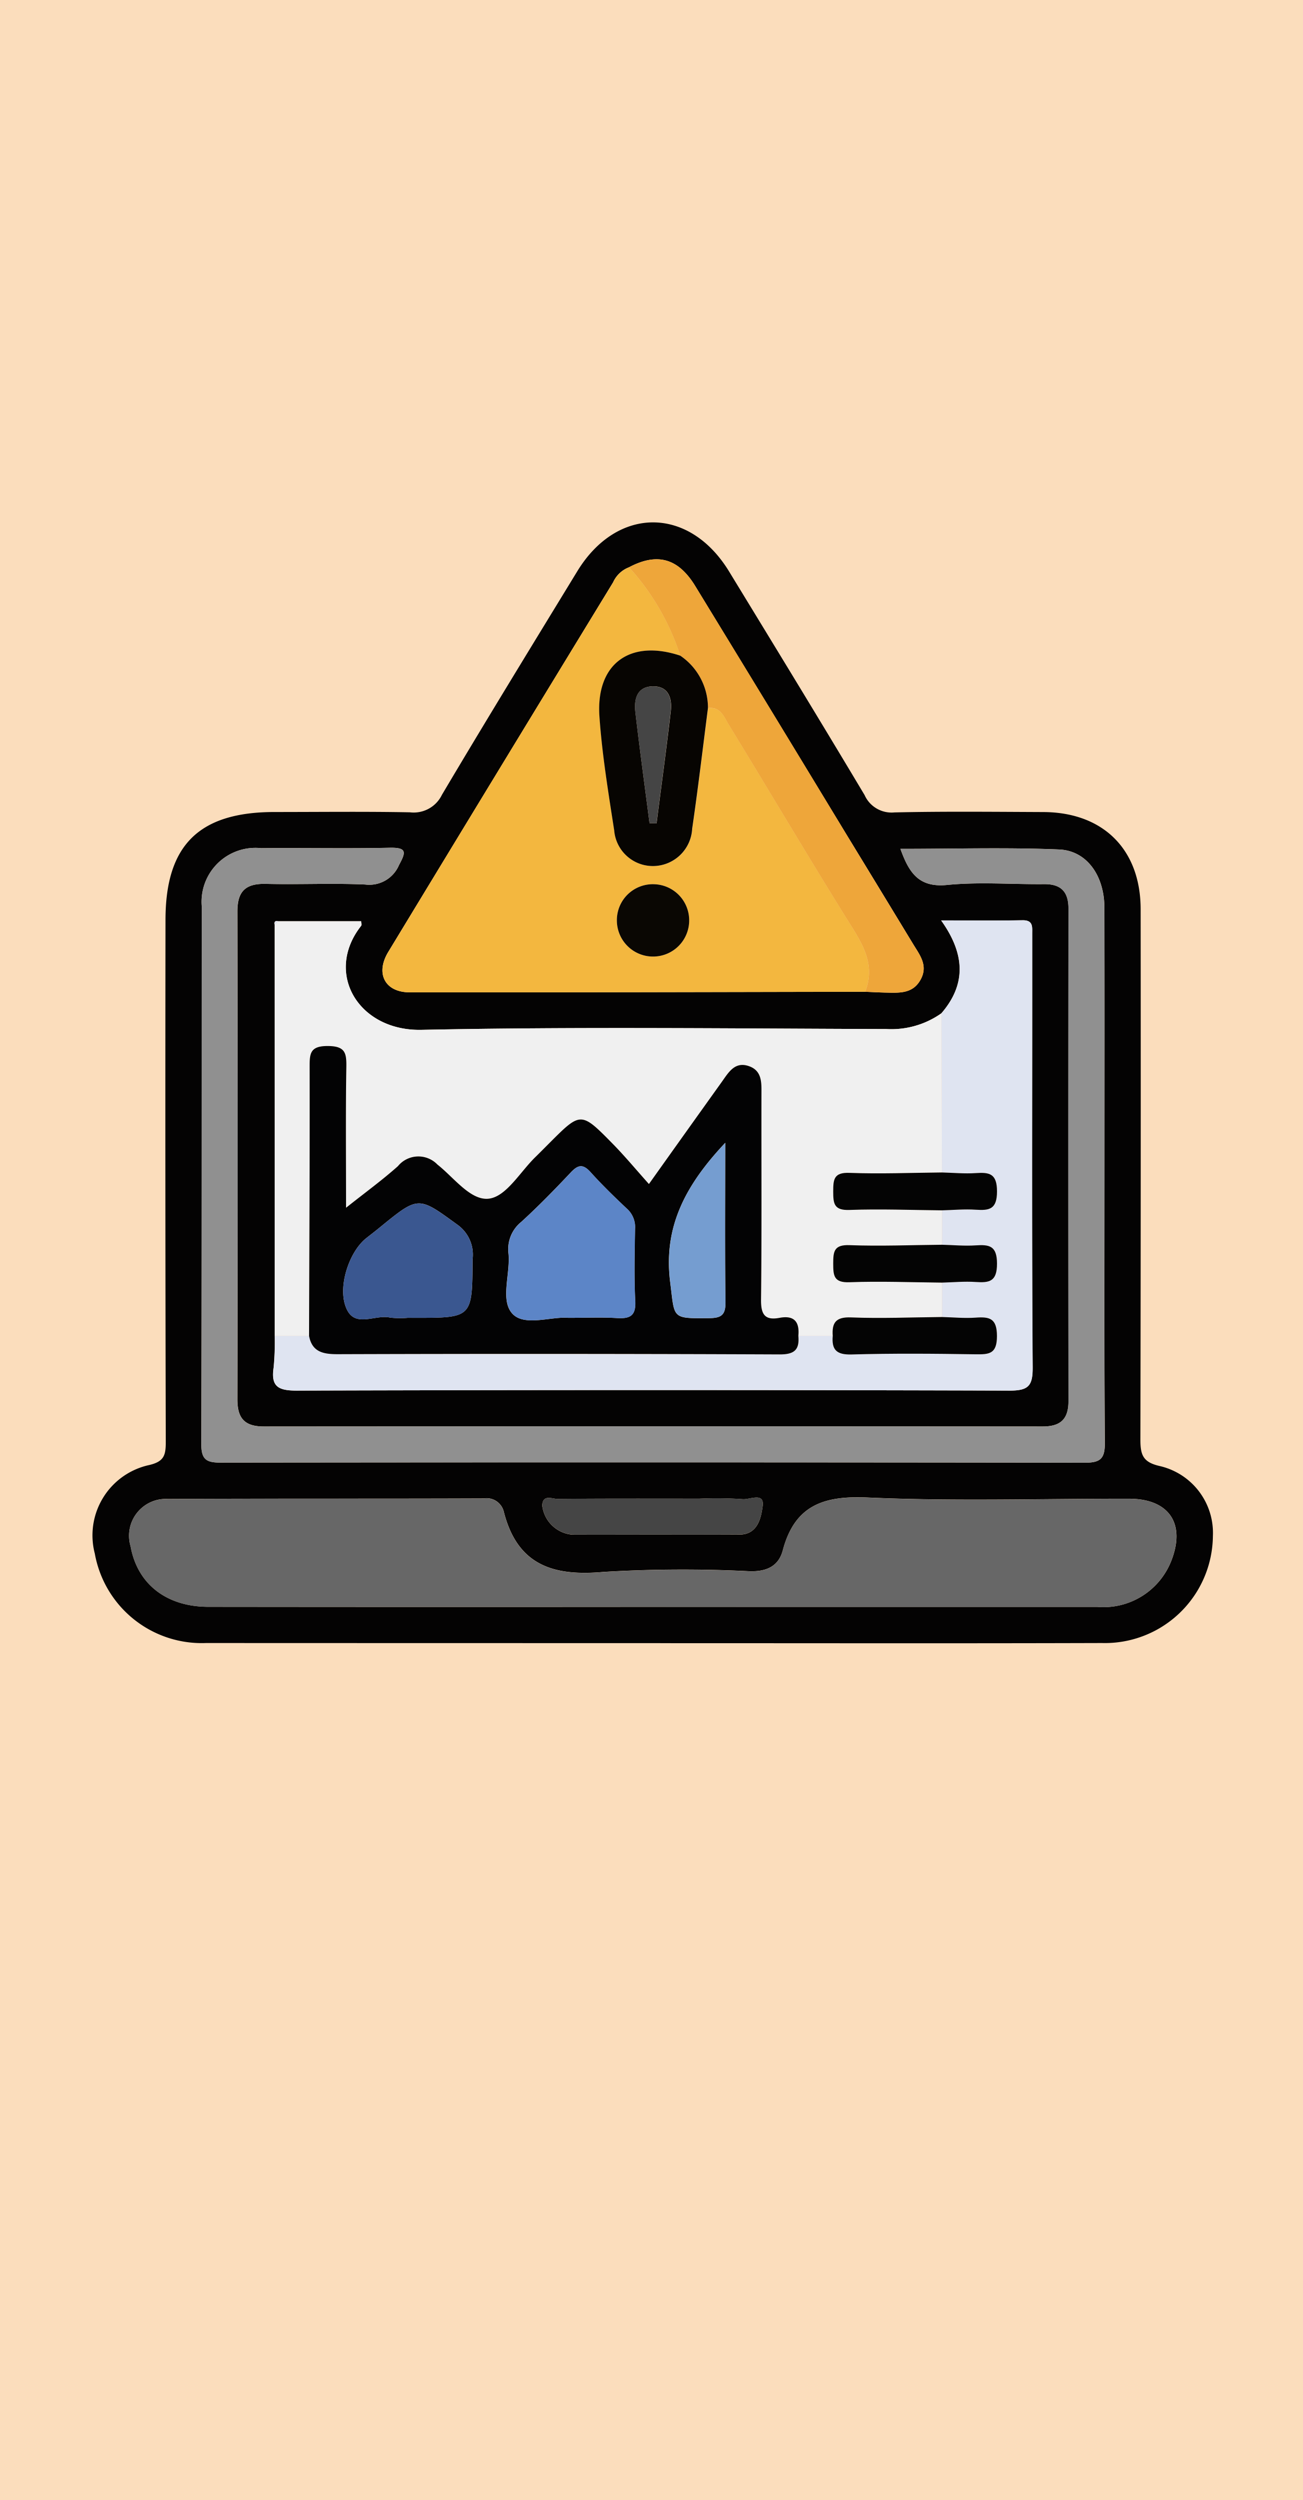 <svg xmlns="http://www.w3.org/2000/svg" width="85" height="163" viewBox="0 0 85 163">
  <g id="Grupo_947546" data-name="Grupo 947546" transform="translate(-180 -745)">
    <g id="Grupo_946107" data-name="Grupo 946107" transform="translate(0 -95)">
      <rect id="Rectángulo_340934" data-name="Rectángulo 340934" width="85" height="163" transform="translate(180 840)" fill="#fbddbc"/>
    </g>
    <g id="Grupo_879867" data-name="Grupo 879867" transform="translate(180 773)">
      <rect id="Rectángulo_297818" data-name="Rectángulo 297818" width="85" height="85" fill="none"/>
      <g id="Grupo_879868" data-name="Grupo 879868" transform="translate(6.077 6.055)">
        <path id="Trazado_602031" data-name="Trazado 602031" d="M861.815-14.643q-14.573,0-29.146-.006a7.085,7.085,0,0,1-7.254-5.832,4.691,4.691,0,0,1,3.5-5.762c1.037-.229,1.131-.658,1.129-1.544q-.042-17-.018-34c0-4.883,2.184-7.041,7.115-7.043,2.944,0,5.889-.037,8.832.02a2.045,2.045,0,0,0,2.088-1.145c2.9-4.888,5.87-9.729,8.832-14.578,2.6-4.25,7.3-4.238,9.9.024,2.96,4.85,5.926,9.7,8.837,14.574a1.93,1.93,0,0,0,1.949,1.132c3.237-.074,6.476-.038,9.715-.024,3.9.017,6.341,2.435,6.345,6.333q.018,17.3-.016,34.593c0,1.017.182,1.476,1.3,1.722a4.473,4.473,0,0,1,3.429,4.56,7.048,7.048,0,0,1-7.235,6.97c-9.372.029-18.744.01-28.116.01Zm-1.551-70.144a1.863,1.863,0,0,0-1.041.982q-7.348,12.043-14.669,24.1c-.852,1.408-.209,2.629,1.4,2.631,9.9.011,19.806-.02,29.709-.038.44.019.879.046,1.319.054.885.016,1.8.1,2.315-.87.485-.912-.078-1.593-.505-2.3q-2.132-3.518-4.278-7.027-4.964-8.157-9.933-16.311C863.462-85.395,862.089-85.751,860.264-84.787ZM837.147-34.673a17.016,17.016,0,0,1-.069,2.054c-.186,1.239.286,1.515,1.5,1.512q23.257-.069,46.514,0c1.247,0,1.51-.326,1.5-1.53-.058-8.194-.03-16.388-.03-24.582,0-1.227,0-2.453,0-3.68,0-.447.064-.885-.632-.874-1.693.028-3.387.009-5.31.009,1.548,2.164,1.669,4.146.014,6.061a5.672,5.672,0,0,1-3.592,1.023c-10.106-.029-20.215-.158-30.316.053-4.117.086-6.364-3.7-3.942-6.78.045-.057.006-.179.006-.3h-5.415q-.3-.071-.232.231Q837.148-48.075,837.147-34.673Zm24.525,17.667q14.57,0,29.139,0a4.751,4.751,0,0,0,4.808-2.952c.984-2.444-.1-4.091-2.725-4.1-5.69-.01-11.389.177-17.068-.079-2.885-.13-4.754.52-5.53,3.439-.273,1.028-1.036,1.391-2.134,1.37a86.115,86.115,0,0,0-9.56.042c-3.293.3-5.611-.447-6.5-3.9a1.156,1.156,0,0,0-1.311-.892c-6.868.028-13.736,0-20.6.036a2.4,2.4,0,0,0-2.443,3.08c.44,2.456,2.327,3.948,5.085,3.951Q847.25-16.994,861.672-17.007Zm16.295-49.421c.56,1.547,1.187,2.537,3.047,2.352,2.089-.208,4.215-.033,6.325-.053,1.115-.011,1.6.5,1.594,1.611q-.016,16.044,0,32.09c0,1.2-.531,1.661-1.7,1.66q-25.392-.019-50.783,0c-1.27,0-1.736-.539-1.733-1.778q.032-15.9,0-31.8c0-1.354.568-1.83,1.866-1.8,2.158.053,4.32-.054,6.475.042a2.1,2.1,0,0,0,2.2-1.265c.452-.831.543-1.157-.61-1.132-2.8.06-5.593,0-8.39.025a3.516,3.516,0,0,0-3.862,3.83c-.016,11.678,0,23.356-.032,35.033,0,1.014.35,1.2,1.265,1.2q28.188-.034,56.376.006c1.044,0,1.307-.293,1.3-1.315-.047-6.133-.023-12.266-.023-18.4,0-5.5.009-10.991-.007-16.486-.006-2.067-1.138-3.7-2.951-3.781C884.913-66.532,881.5-66.428,877.967-66.428Zm-16.235,44.71c1.913,0,3.825.009,5.738,0,1.218-.008,1.414-1.139,1.512-1.858.128-.94-.861-.4-1.321-.454a24.414,24.414,0,0,0-2.792-.032c-3.09,0-6.179-.013-9.268.018-.344,0-.969-.324-1,.431a2.159,2.159,0,0,0,1.983,1.9C858.3-21.709,860.016-21.716,861.732-21.717Z" transform="translate(-825.307 87.717)" fill="#040303"/>
        <path id="Trazado_602032" data-name="Trazado 602032" d="M865.722.549h5.415c0,.122.039.245-.006.3-2.423,3.076-.176,6.866,3.942,6.78,10.1-.211,20.21-.082,30.316-.053a5.671,5.671,0,0,0,3.591-1.023q.018,5.187.036,10.374c-2.008.018-4.018.1-6.022.025-1.024-.039-1.069.416-1.069,1.208s.045,1.248,1.069,1.208c2-.077,4.014.008,6.022.026V21.64c-2.008.018-4.018.1-6.022.025-1.024-.039-1.069.416-1.069,1.208s.045,1.248,1.069,1.208c2-.077,4.014.008,6.022.025v2.245c-1.977.018-3.956.1-5.929.025-.993-.04-1.256.348-1.193,1.206h-2.244c.086-.907-.256-1.363-1.226-1.179s-1.217-.231-1.206-1.187c.051-4.461.018-8.923.027-13.384,0-.753.053-1.543-.828-1.843-.909-.31-1.315.411-1.743,1.009-1.532,2.141-3.059,4.285-4.769,6.681-.861-.961-1.581-1.829-2.368-2.63-2.064-2.1-2.076-2.087-4.106-.059-.312.312-.621.627-.937.935-.981.956-1.864,2.518-2.973,2.7-1.217.2-2.321-1.358-3.414-2.217a1.723,1.723,0,0,0-2.575.105c-1.024.914-2.141,1.724-3.385,2.713,0-3.28-.03-6.222.018-9.163.015-.915-.057-1.378-1.207-1.383-1.182-.005-1.188.517-1.186,1.4.012,5.833-.02,11.666-.038,17.5h-2.245q0-13.4,0-26.8Z" transform="translate(-853.648 25.461)" fill="#f0f0f0"/>
        <path id="Trazado_602033" data-name="Trazado 602033" d="M867.364,135.14q-14.422,0-28.844,0c-2.757,0-4.644-1.5-5.085-3.951a2.4,2.4,0,0,1,2.443-3.08c6.867-.039,13.735-.008,20.6-.036a1.156,1.156,0,0,1,1.311.892c.892,3.452,3.209,4.2,6.5,3.9a86.116,86.116,0,0,1,9.56-.042c1.1.021,1.861-.342,2.134-1.37.776-2.92,2.645-3.569,5.53-3.439,5.679.256,11.377.069,17.068.079,2.623,0,3.708,1.652,2.725,4.1a4.751,4.751,0,0,1-4.808,2.952Q881.933,135.149,867.364,135.14Z" transform="translate(-830.998 -64.429)" fill="#676767"/>
        <path id="Trazado_602034" data-name="Trazado 602034" d="M920.833-50.095c-9.9.017-19.805.049-29.708.038-1.614,0-2.257-1.223-1.4-2.631q7.307-12.067,14.669-24.1a1.862,1.862,0,0,1,1.041-.982,15.784,15.784,0,0,1,3.342,5.762c-3.279-1.088-5.51.521-5.27,3.963.173,2.486.582,4.96.963,7.427a2.53,2.53,0,0,0,2.586,2.326,2.565,2.565,0,0,0,2.5-2.433c.384-2.616.69-5.242,1.03-7.864.842-.1,1.068.611,1.377,1.116,2.578,4.212,5.09,8.464,7.7,12.657C920.577-53.338,921.563-51.952,920.833-50.095Zm-11.479-4.649a2.353,2.353,0,0,0-2.279-2.364,2.344,2.344,0,0,0-2.438,2.349,2.358,2.358,0,0,0,2.424,2.367A2.354,2.354,0,0,0,909.354-54.744Z" transform="translate(-870.473 80.703)" fill="#f3b73f"/>
        <path id="Trazado_602035" data-name="Trazado 602035" d="M894.848-15.629c3.529,0,6.946-.1,10.352.042,1.813.078,2.945,1.714,2.951,3.781.017,5.5.007,10.991.007,16.486,0,6.134-.024,12.267.023,18.4.008,1.021-.255,1.316-1.3,1.315q-28.188-.048-56.376-.006c-.915,0-1.268-.182-1.265-1.2.037-11.678.016-23.355.032-35.033a3.516,3.516,0,0,1,3.862-3.83c2.8-.023,5.594.034,8.39-.025,1.153-.025,1.062.3.61,1.132a2.1,2.1,0,0,1-2.2,1.265c-2.155-.1-4.318.01-6.475-.042-1.3-.032-1.869.444-1.866,1.8q.042,15.9,0,31.8c0,1.239.464,1.78,1.733,1.778q25.391-.026,50.783,0c1.169,0,1.7-.463,1.7-1.66q-.023-16.045,0-32.09c0-1.108-.48-1.621-1.594-1.611-2.11.02-4.236-.155-6.325.053C896.036-13.092,895.408-14.081,894.848-15.629Z" transform="translate(-842.188 36.918)" fill="#909090"/>
        <path id="Trazado_602036" data-name="Trazado 602036" d="M908.757,16.774q-.018-5.187-.036-10.374c1.655-1.915,1.534-3.9-.014-6.061,1.923,0,3.617.019,5.31-.009.7-.011.633.427.632.874,0,1.226,0,2.453,0,3.68,0,8.194-.027,16.389.03,24.582.008,1.2-.255,1.534-1.5,1.53q-23.257-.072-46.514,0c-1.218,0-1.69-.273-1.5-1.512a16.991,16.991,0,0,0,.069-2.054h2.245c.2,1.062.942,1.193,1.865,1.192q14.413-.026,28.827.015c.975,0,1.306-.306,1.225-1.207h2.244c-.08.9.245,1.237,1.225,1.209,2.693-.077,5.391-.054,8.086-.011.889.014,1.4-.012,1.4-1.19,0-1.158-.48-1.263-1.389-1.2-.729.052-1.466-.022-2.2-.04V23.954c.733-.018,1.469-.09,2.2-.041.9.062,1.392-.029,1.392-1.193s-.49-1.255-1.392-1.193c-.728.05-1.465-.023-2.2-.041V19.242c.733-.018,1.469-.09,2.2-.041.9.062,1.392-.029,1.392-1.193s-.49-1.255-1.392-1.193C910.226,16.865,909.49,16.792,908.757,16.774Z" transform="translate(-853.388 25.615)" fill="#dfe4f1"/>
        <path id="Trazado_602037" data-name="Trazado 602037" d="M959.34-51.341c.73-1.857-.256-3.243-1.177-4.724-2.609-4.192-5.122-8.445-7.7-12.657-.309-.5-.535-1.221-1.377-1.116a4.109,4.109,0,0,0-1.807-3.419,15.783,15.783,0,0,0-3.342-5.762c1.825-.964,3.2-.608,4.321,1.224q4.99,8.141,9.933,16.311,2.138,3.514,4.278,7.027c.427.7.99,1.386.505,2.3-.517.973-1.43.886-2.315.87C960.22-51.3,959.78-51.323,959.34-51.341Z" transform="translate(-908.98 81.949)" fill="#eea63a"/>
        <path id="Trazado_602038" data-name="Trazado 602038" d="M931.847,130.465c-1.716,0-3.433.008-5.149,0a2.159,2.159,0,0,1-1.983-1.9c.032-.755.657-.428,1-.431,3.089-.031,6.179-.018,9.269-.018a24.411,24.411,0,0,1,2.792.032c.46.053,1.449-.486,1.321.454-.1.718-.294,1.85-1.512,1.858C935.672,130.473,933.76,130.464,931.847,130.465Z" transform="translate(-895.421 -64.464)" fill="#454545"/>
        <path id="Trazado_602039" data-name="Trazado 602039" d="M865.7.517l-.232.231Q865.394.446,865.7.517Z" transform="translate(-853.622 25.493)" fill="#dfe4f1"/>
        <path id="Trazado_602040" data-name="Trazado 602040" d="M905.024,47.057c.081.9-.25,1.211-1.225,1.207q-14.414-.063-28.828-.015c-.922,0-1.666-.13-1.865-1.192.018-5.833.05-11.666.038-17.5,0-.884,0-1.406,1.186-1.4,1.15.005,1.222.467,1.207,1.383-.048,2.941-.018,5.883-.018,9.163,1.244-.989,2.361-1.8,3.385-2.713a1.723,1.723,0,0,1,2.575-.105c1.093.859,2.2,2.417,3.414,2.217,1.109-.182,1.993-1.744,2.973-2.7.316-.308.625-.623.937-.935,2.03-2.029,2.042-2.04,4.106.059.787.8,1.507,1.669,2.368,2.63,1.709-2.4,3.237-4.541,4.769-6.681.428-.6.834-1.319,1.743-1.009.881.3.83,1.089.828,1.843-.009,4.461.024,8.923-.027,13.384-.011.955.24,1.369,1.207,1.187S905.111,46.15,905.024,47.057ZM890.01,45.879c1.212,0,2.2-.045,3.174.014.845.051,1.252-.133,1.2-1.109-.082-1.566-.038-3.141-.014-4.711a1.6,1.6,0,0,0-.518-1.3c-.822-.774-1.634-1.561-2.389-2.4-.5-.552-.821-.467-1.29.031-1.043,1.106-2.108,2.2-3.23,3.223a2.28,2.28,0,0,0-.829,2.06c.132,1.351-.575,3.1.291,3.959C887.2,46.442,888.928,45.783,890.01,45.879Zm-10.457,0h.441c3.777,0,3.758,0,3.779-3.815a2.389,2.389,0,0,0-.98-2.252c-2.562-1.862-2.532-1.9-5.037.142-.3.248-.612.487-.919.729-1.157.911-1.943,3.347-1.241,4.7.583,1.127,1.851.268,2.787.478A5.463,5.463,0,0,0,879.554,45.877Zm20.7-11.41c-2.549,2.709-4.061,5.443-3.588,9.11.3,2.346.057,2.344,2.505,2.323.8-.007,1.114-.174,1.1-1.048C900.226,41.475,900.255,38.1,900.255,34.467Z" transform="translate(-859.022 5.987)" fill="#030304"/>
        <path id="Trazado_602041" data-name="Trazado 602041" d="M996.234,56.134c.733.018,1.469.09,2.2.041.9-.062,1.392.029,1.392,1.193s-.49,1.255-1.392,1.193c-.728-.05-1.465.022-2.2.041-2.008-.018-4.018-.1-6.022-.026-1.024.04-1.069-.416-1.069-1.208s.045-1.248,1.069-1.208C992.216,56.237,994.226,56.152,996.234,56.134Z" transform="translate(-940.865 -13.745)" fill="#040404"/>
        <path id="Trazado_602042" data-name="Trazado 602042" d="M996.234,72.125c.733.018,1.469.09,2.2.041.9-.062,1.392.029,1.392,1.193s-.49,1.255-1.392,1.193c-.728-.05-1.465.023-2.2.041-2.008-.018-4.018-.1-6.022-.025-1.024.039-1.069-.416-1.069-1.208s.045-1.248,1.069-1.208C992.216,72.228,994.226,72.143,996.234,72.125Z" transform="translate(-940.865 -25.024)" fill="#040404"/>
        <path id="Trazado_602043" data-name="Trazado 602043" d="M996.132,88.116c.734.018,1.471.092,2.2.04.909-.065,1.386.041,1.389,1.2,0,1.178-.511,1.2-1.4,1.19-2.695-.043-5.393-.066-8.086.011-.98.028-1.305-.309-1.225-1.209-.063-.859.2-1.246,1.193-1.206C992.176,88.22,994.155,88.134,996.132,88.116Z" transform="translate(-940.763 -36.303)" fill="#040404"/>
        <path id="Trazado_602044" data-name="Trazado 602044" d="M942.621-59.024a4.109,4.109,0,0,1,1.807,3.419c-.339,2.622-.646,5.248-1.03,7.864a2.565,2.565,0,0,1-2.5,2.433,2.53,2.53,0,0,1-2.586-2.326c-.381-2.467-.79-4.94-.963-7.427C937.111-58.5,939.342-60.112,942.621-59.024Zm-2,10.921.455.012c.313-2.433.643-4.864.928-7.3.1-.862-.152-1.66-1.187-1.633s-1.222.857-1.121,1.7C939.976-52.913,940.305-50.509,940.617-48.1Z" transform="translate(-904.322 67.717)" fill="#070502"/>
        <path id="Trazado_602045" data-name="Trazado 602045" d="M945.963-5.286a2.354,2.354,0,0,1-2.293,2.351A2.358,2.358,0,0,1,941.246-5.3a2.344,2.344,0,0,1,2.438-2.349A2.353,2.353,0,0,1,945.963-5.286Z" transform="translate(-907.082 31.245)" fill="#0a0703"/>
        <path id="Trazado_602046" data-name="Trazado 602046" d="M920.794,64.636c-1.082-.1-2.807.563-3.6-.231-.866-.862-.159-2.608-.291-3.959a2.28,2.28,0,0,1,.829-2.06c1.122-1.025,2.187-2.117,3.23-3.223.469-.5.793-.583,1.29-.031.755.837,1.567,1.625,2.389,2.4a1.6,1.6,0,0,1,.518,1.3c-.024,1.57-.068,3.144.014,4.711.051.976-.356,1.16-1.2,1.109C922.99,64.591,922.006,64.636,920.794,64.636Z" transform="translate(-889.805 -12.77)" fill="#5c85c7"/>
        <path id="Trazado_602047" data-name="Trazado 602047" d="M884.875,70.431a5.463,5.463,0,0,1-1.171-.014c-.937-.21-2.2.649-2.787-.478-.7-1.357.085-3.793,1.241-4.7.307-.242.617-.482.919-.729,2.5-2.045,2.475-2,5.036-.142a2.39,2.39,0,0,1,.98,2.252c-.02,3.815,0,3.815-3.779,3.815Z" transform="translate(-864.343 -18.567)" fill="#3a5790"/>
        <path id="Trazado_602048" data-name="Trazado 602048" d="M956.442,49.569c0,3.63-.029,7.008.019,10.384.013.875-.305,1.042-1.1,1.048-2.449.021-2.2.023-2.505-2.323C952.382,55.012,953.894,52.278,956.442,49.569Z" transform="translate(-915.209 -9.115)" fill="#759dd0"/>
        <path id="Trazado_602049" data-name="Trazado 602049" d="M946.2-42.51c-.312-2.406-.641-4.811-.926-7.22-.1-.843.085-1.673,1.121-1.7s1.288.771,1.188,1.633c-.284,2.436-.615,4.867-.928,7.3Z" transform="translate(-909.907 62.124)" fill="#454545"/>
      </g>
    </g>
  </g>
</svg>
